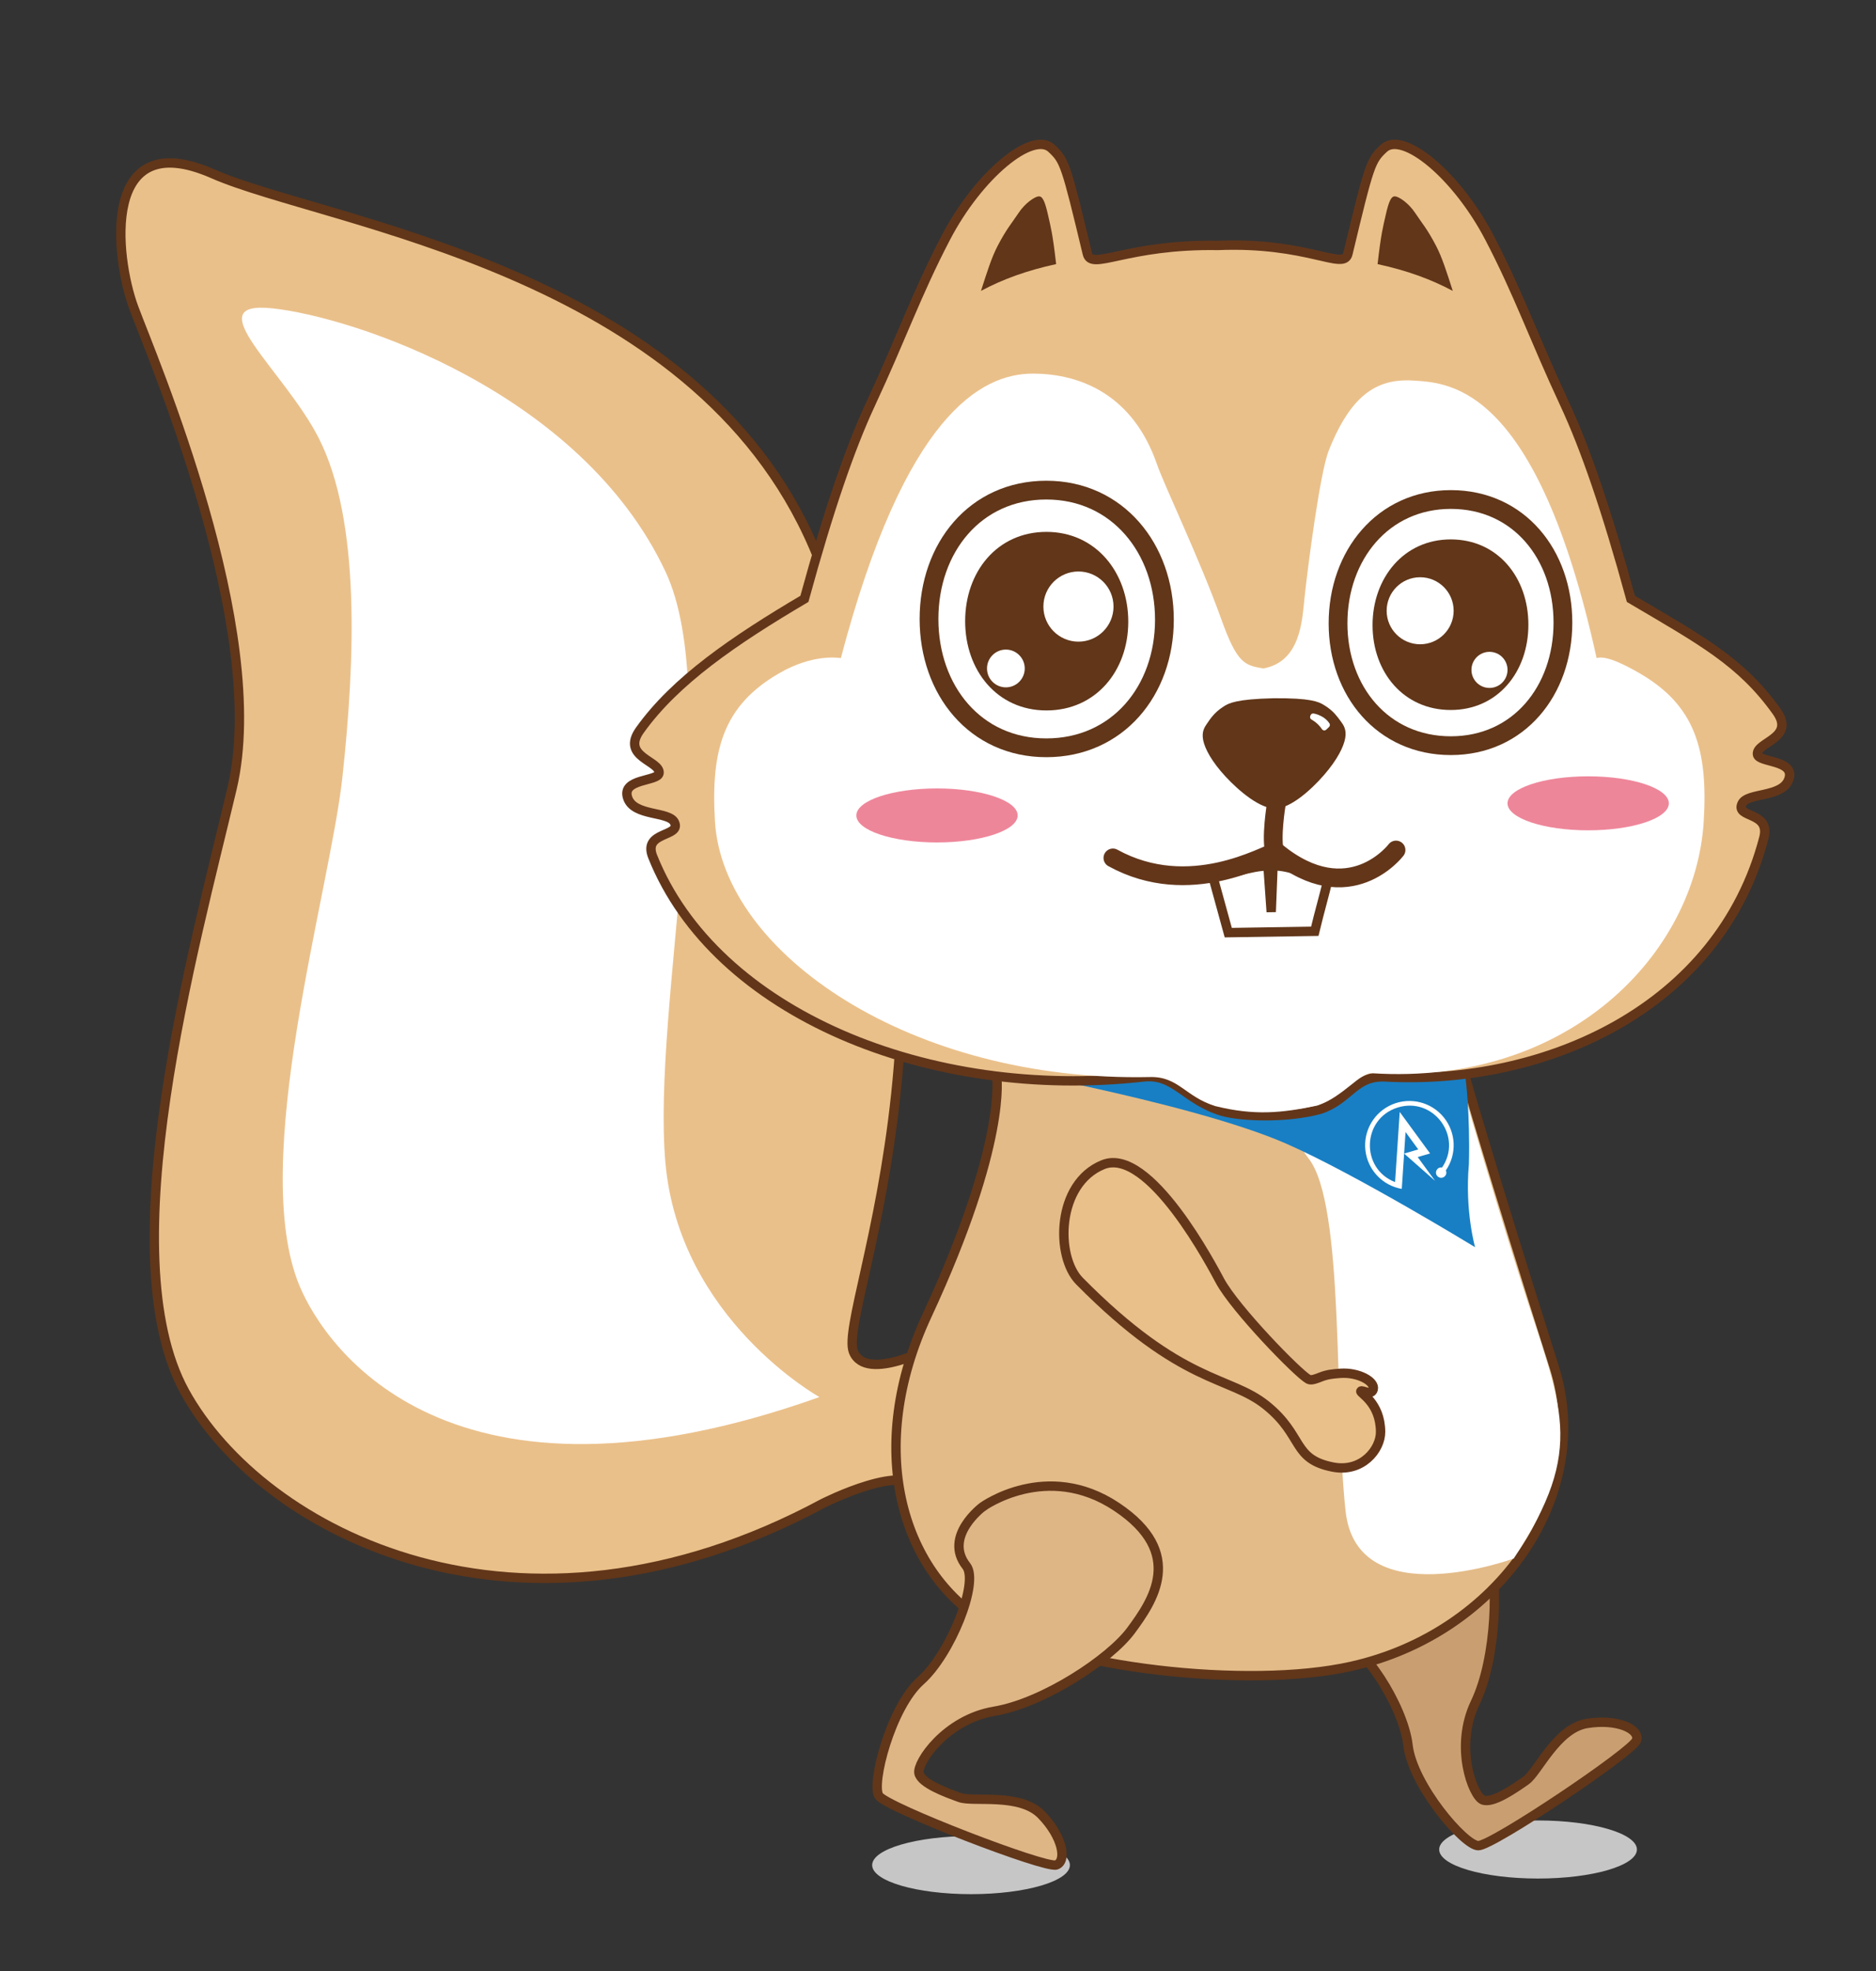 <?xml version="1.0" encoding="utf-8"?>
<!-- Generator: Adobe Illustrator 16.0.0, SVG Export Plug-In . SVG Version: 6.00 Build 0)  -->
<!DOCTYPE svg PUBLIC "-//W3C//DTD SVG 1.1//EN" "http://www.w3.org/Graphics/SVG/1.1/DTD/svg11.dtd">
<svg version="1.1" id="图层_1" xmlns="http://www.w3.org/2000/svg" xmlns:xlink="http://www.w3.org/1999/xlink" x="0px" y="0px"
	 width="200px" height="210px" viewBox="0 0 200 210" enable-background="new 0 0 200 210" xml:space="preserve">
<rect x="0" y="0" width="200" height="210" fill="#333333" stroke="none"/>
<g>
	<ellipse fill="#C7C6C6" cx="163.971" cy="197.055" rx="10.54" ry="3.094"/>
	<ellipse fill="#C7C6C6" cx="103.522" cy="198.718" rx="10.54" ry="3.095"/>
	<path fill="#C99F72" stroke="#613619" stroke-miterlimit="10" d="M142.905,174.947c2.211-0.125,6.721,6.787,7.204,11.013
		c0.484,4.226,5.986,10.665,7.489,10.687c1.503,0.022,16.54-10.062,16.881-11.244c0.342-1.182-2.074-2.303-5.302-1.776
		c-3.229,0.526-5.235,5.19-6.487,6.069c-1.252,0.878-3.599,2.518-4.63,2.066s-3.054-5.613-0.775-10.371
		c2.279-4.759,2.532-13.271,1.319-16.877c-1.213-3.604-3.334-9.546-11.67-6.294c-8.336,3.253-8.199,11.683-8.199,11.683
		S138.877,175.175,142.905,174.947z"/>
	<path fill="#EAC08A" stroke="#613619" stroke-miterlimit="10" d="M98.158,158.988c-1.166-3.498-10.4,1.18-10.4,1.18
		c-32.432,17.43-59.816,3.1-68.066-11.9c-8.105-14.738,1.047-47.362,5.047-64.264c4-16.901-8.48-45.836-10.48-51.224
		c-2-5.388-3.566-19.529,8.434-14.263s51.285,10.002,64.066,39.804c19.49,45.446,2.436,81.197,4.225,85.697
		c1.361,3.42,8.912-0.736,8.912-0.736"/>
	<path fill="#FFFFFF" d="M31.941,137.018c-5.5-13.136,3.24-41.944,4.574-54.305c1.334-12.36,1.926-27.195-2.498-35.965
		c-3.645-7.223-13.18-14.763-4.992-13.897c8.666,0.916,32.916,8.916,41.916,28.039c6.33,13.447-1.472,46.325,0,62.992
		c1.474,16.666,16.418,24.968,16.418,24.968C48.025,162.85,34.77,143.768,31.941,137.018z"/>
	<path fill="#E3BB88" stroke="#613619" stroke-miterlimit="10" d="M108.59,112.643l-2.341,2.002c0,0,1.186,7-7.413,25.5
		c-6.52,14.024-2.92,27.258,6.438,32.844c7.76,4.631,27.67,7.039,38.799,4.546c15.697-3.517,25.951-18.222,21.62-31.888
		c-6.898-21.765-9.452-30.77-9.452-30.77L108.59,112.643z"/>
	<path fill="#FFFFFF" d="M162.132,136.4c-3.676-11.58-7.16-23.758-7.16-23.758l-15.446,2.834c0,0-3.834,3.041,0,7.973
		c3.834,4.933,2.698,26.415,3.928,37.568c1.229,11.152,17.924,5.035,17.924,5.035C169.217,154.15,166.46,150.029,162.132,136.4z"/>
	<path fill="#187FC4" d="M134.491,90.767h-8.734l-23.251,22.348c0,0,24.269,4.187,34.686,8.766c7.365,3.238,20.066,11,20.066,11
		s-1.106-3.867-0.658-8.863c0.136-5.443-0.359-9.141-0.359-9.141L134.491,90.767z"/>
	<path fill="#EAC08A" stroke="#63361A" stroke-miterlimit="10" d="M66.922,85.027c0.682,1.978,4.396,1.385,4.979,2.592
		c0.765,1.583-3.41,0.921-2.318,3.649c6.674,16.686,29.461,26.035,52.334,23.473c3.305-0.37,4.419,2.46,8.385,3.659
		c2.097,0.596,6.945,0.748,10.423-0.207c3.162-1.032,3.665-3.631,6.986-3.452c16.925,0.909,35.591-7.257,40.333-25.473
		c0.739-2.844-3.083-2.066-2.319-3.649c0.583-1.208,4.297-0.614,4.979-2.592c0.728-2.112-3.24-1.739-3.343-2.66
		c-0.146-1.316,4.093-1.705,2.046-4.57c-3.778-5.289-8.024-7.556-15.539-11.99c-2.607-9.526-4.882-16.092-7.056-20.759
		c-3.34-7.168-4.895-11.734-8.023-17.727c-3.484-6.673-9.229-11.407-11.26-9.521c-1.405,1.305-1.533,1.673-3.829,11.239
		c-0.443,1.847-4.241-1.282-13.852-0.888c-9.738-0.166-13.481,2.735-13.924,0.888c-2.296-9.566-2.423-9.934-3.829-11.239
		c-2.031-1.886-7.775,2.848-11.259,9.521c-3.129,5.993-4.684,10.559-8.023,17.727c-2.175,4.666-4.447,11.233-7.057,20.759
		c-7.514,4.434-13.761,8.701-17.539,13.99c-2.046,2.865,2.191,3.254,2.046,4.57C70.16,83.287,66.191,82.914,66.922,85.027z"/>
	<path fill="#613619" d="M146.863,28.14c3.116,0.671,5.707,1.619,8.015,2.853c-0.672-2.094-1.139-3.569-1.771-4.785
		c-0.964-1.85-1.519-2.435-2.236-3.52c-0.719-1.085-1.759-1.744-2.14-1.768c-0.381-0.023-0.646,0.385-1.017,2.062
		C147.441,24.211,147.252,24.765,146.863,28.14z"/>
	<path fill="#613619" d="M112.596,28.14c-3.116,0.671-5.707,1.619-8.014,2.853c0.672-2.094,1.138-3.569,1.771-4.785
		c0.964-1.85,1.52-2.435,2.237-3.52s1.758-1.744,2.139-1.768c0.381-0.023,0.646,0.385,1.018,2.062
		C112.018,24.211,112.208,24.765,112.596,28.14z"/>
	<g>
		<path fill="#FFFFFF" d="M76.225,87.549c0.863,14.033,20.93,27.756,46.408,27.205c2.994-0.064,3.725,2.096,6.931,3.096
			c4.174,1.027,7.059,0.744,10.846-0.053c2.875-0.971,4.532-3.533,5.884-3.447c20.981,1.334,34.474-12.767,35.337-26.8
			c0.472-7.667-0.909-12.367-6.786-15.789c-3.69-2.148-4.396-1.656-4.632-1.649c-6.361-28.94-15.618-29.283-19.342-29.556
			c-3.789-0.278-6.717,1.158-9.218,7.461c-0.929,2.34-2.236,12.407-2.586,15.75c-0.248,2.377-0.422,6.723-4.375,7.455
			c-2.044-0.333-2.816-0.581-4.5-5.274c-2.275-6.348-6.04-14.154-6.867-16.532c-2.488-7.153-7.898-9.608-13.219-9.608
			c-5.522,0-13.646,4.427-20.461,30.304c-0.236-0.007-2.941-0.499-6.632,1.649C77.136,75.182,75.755,79.883,76.225,87.549z"/>
	</g>
	<ellipse fill="#EE869A" cx="169.315" cy="85.59" rx="8.599" ry="2.877"/>
	<ellipse fill="#EE869A" cx="99.894" cy="86.881" rx="8.599" ry="2.877"/>
	<g>
		<path fill="none" stroke="#613619" stroke-width="2" stroke-miterlimit="10" d="M111.547,52.22
			c7.582,0,12.591,6.224,12.591,13.805c0,7.582-5.009,13.649-12.591,13.649c-7.581,0-12.505-6.144-12.505-13.726
			S103.966,52.221,111.547,52.22z"/>
		<path fill="#613619" d="M111.56,56.669c5.254,0,8.725,4.314,8.725,9.567c0,5.254-3.471,9.458-8.725,9.458
			s-8.665-4.258-8.665-9.512C102.895,60.928,106.306,56.669,111.56,56.669z"/>
		<circle fill="#FFFFFF" cx="114.974" cy="64.627" r="3.738"/>
		<circle fill="#FFFFFF" cx="107.236" cy="71.222" r="2.012"/>
	</g>
	<g>
		<path fill="none" stroke="#613619" stroke-width="2" stroke-miterlimit="10" d="M154.676,53.22
			c-7.243,0-12.028,5.947-12.028,13.189c0,7.243,4.785,13.039,12.028,13.039s11.947-5.87,11.947-13.113S161.919,53.22,154.676,53.22
			z"/>
		<path fill="#613619" d="M154.663,57.471c-5.02,0-8.335,4.12-8.335,9.139s3.315,9.036,8.335,9.036c5.019,0,8.278-4.068,8.278-9.087
			C162.941,61.539,159.682,57.471,154.663,57.471z"/>
		<circle fill="#FFFFFF" cx="151.402" cy="65.073" r="3.571"/>
		<circle fill="#FFFFFF" cx="158.794" cy="71.373" r="1.923"/>
	</g>
	<path fill="none" stroke="#63361A" stroke-width="2" stroke-linecap="round" stroke-linejoin="round" stroke-miterlimit="10" d="
		M135.946,91c-0.534-1.512,0.133-5.411,0.133-5.411"/>
	<g>
		<path fill="#613619" d="M141.138,75.112c0.583,0.354,0.916,0.668,1.163,0.937c0.247,0.269,0.409,0.492,0.665,0.842
			c0.257,0.35,0.608,0.828,0.447,1.752c-0.162,0.924-0.838,2.294-2.262,3.933c-1.424,1.64-3.597,3.548-5.191,3.573
			c-1.596,0.025-3.827-1.814-5.303-3.408c-1.475-1.594-2.192-2.942-2.383-3.86s0.146-1.407,0.392-1.765
			c0.244-0.358,0.398-0.586,0.638-0.862c0.239-0.276,0.562-0.601,1.133-0.973c0.571-0.372,1.391-0.793,5.338-0.886
			C139.723,74.364,140.555,74.759,141.138,75.112z"/>
		<path fill="#FFFFFF" d="M141.393,77.739c-0.136,0.131-0.354,0.108-0.459-0.049c-0.1-0.15-0.24-0.331-0.413-0.499
			c-0.264-0.257-0.525-0.428-0.705-0.528c-0.129-0.073-0.183-0.227-0.132-0.366l0.03-0.083c0.05-0.137,0.188-0.22,0.332-0.195
			c0.256,0.044,0.679,0.163,1.138,0.486c0.256,0.181,0.437,0.402,0.545,0.564c0.082,0.122,0.064,0.285-0.042,0.387L141.393,77.739z"
			/>
	</g>
	<path fill="none" stroke="#613619" stroke-miterlimit="10" d="M129.275,93.291c0.634,2.308,1.036,3.769,1.67,6.077
		c3.074-0.049,6.149-0.097,9.224-0.145c0.562-2.327,0.921-3.472,1.482-5.799c-2.046-0.024-3.89-1.203-5.936-1.173
		c-0.063,1.638-0.127,3.277-0.191,4.915c-0.115-1.636-0.229-3.271-0.345-4.907C133.134,92.294,131.321,93.203,129.275,93.291z"/>
	<path fill="none" stroke="#63361A" stroke-width="2" stroke-linecap="round" stroke-linejoin="round" stroke-miterlimit="10" d="
		M118.646,91.408c8.194,4.504,16.234-0.383,17.422-0.643c7.802,6.359,12.762-0.2,12.762-0.2"/>
	<g>
		<g>
			<g>
				<path fill="#FFFFFF" d="M151.201,122.466c-0.451-0.618-0.904-1.235-1.356-1.854c-0.134,2.021-0.269,4.041-0.402,6.061
					c-2.064-0.359-3.644-2.038-3.879-4.121c-0.233-2.082,0.933-4.07,2.865-4.881s4.168-0.25,5.49,1.377
					c1.321,1.626,1.413,3.93,0.223,5.655c0.243,0.522-0.378,1.021-0.835,0.669s-0.136-1.079,0.431-0.979
					c2.242-3.297-0.925-7.574-4.731-6.392c-3.808,1.183-3.994,6.501-0.279,7.947c0.165-2.492,0.331-4.984,0.496-7.476
					c1.079,1.475,2.158,2.948,3.238,4.424c-0.441,0.127-0.882,0.256-1.323,0.383c0.619,0.846,1.237,1.69,1.855,2.535
					c-1.1-0.97-2.2-1.938-3.301-2.908C150.196,122.76,150.699,122.614,151.201,122.466z"/>
			</g>
		</g>
	</g>
	<path fill="#DEB686" stroke="#613619" stroke-miterlimit="10" d="M103.025,166.85c1.371,1.738-1.696,9.399-4.877,12.224
		c-3.18,2.823-5.289,11.026-4.444,12.269c0.845,1.243,17.737,7.758,18.9,7.358c1.164-0.4,0.694-3.021-1.591-5.361
		c-2.286-2.34-7.256-1.303-8.693-1.823c-1.438-0.52-4.129-1.498-4.352-2.602c-0.224-1.102,2.84-5.725,8.044-6.592
		c5.205-0.867,12.318-5.551,14.572-8.615s5.898-8.213-1.553-13.168s-14.272,0-14.272,0S100.525,163.684,103.025,166.85z"/>
	<path fill="#EAC08A" stroke="#63361A" stroke-miterlimit="10" d="M130.071,136.488c1.62,2.986,8.287,9.85,9.424,10.466
		c0.308,0.167,0.867-0.069,1.316-0.245c0.675-0.264,1.223-0.326,2.086-0.389c1.921-0.137,3.712,0.863,3.504,1.695
		c-0.189,0.76-1.203,0.014-1.322,0.211c-0.12,0.198,2.081,1.198,2.104,4.33c0.014,1.875-1.983,4.366-5.095,3.752
		c-4.357-0.859-3.076-3.328-7.065-6.556s-8.934-2.117-19.939-13.26c-2.581-2.613-2.471-10.372,2.497-12.399
		C122.548,122.066,129.353,135.163,130.071,136.488z"/>
</g>
</svg>
